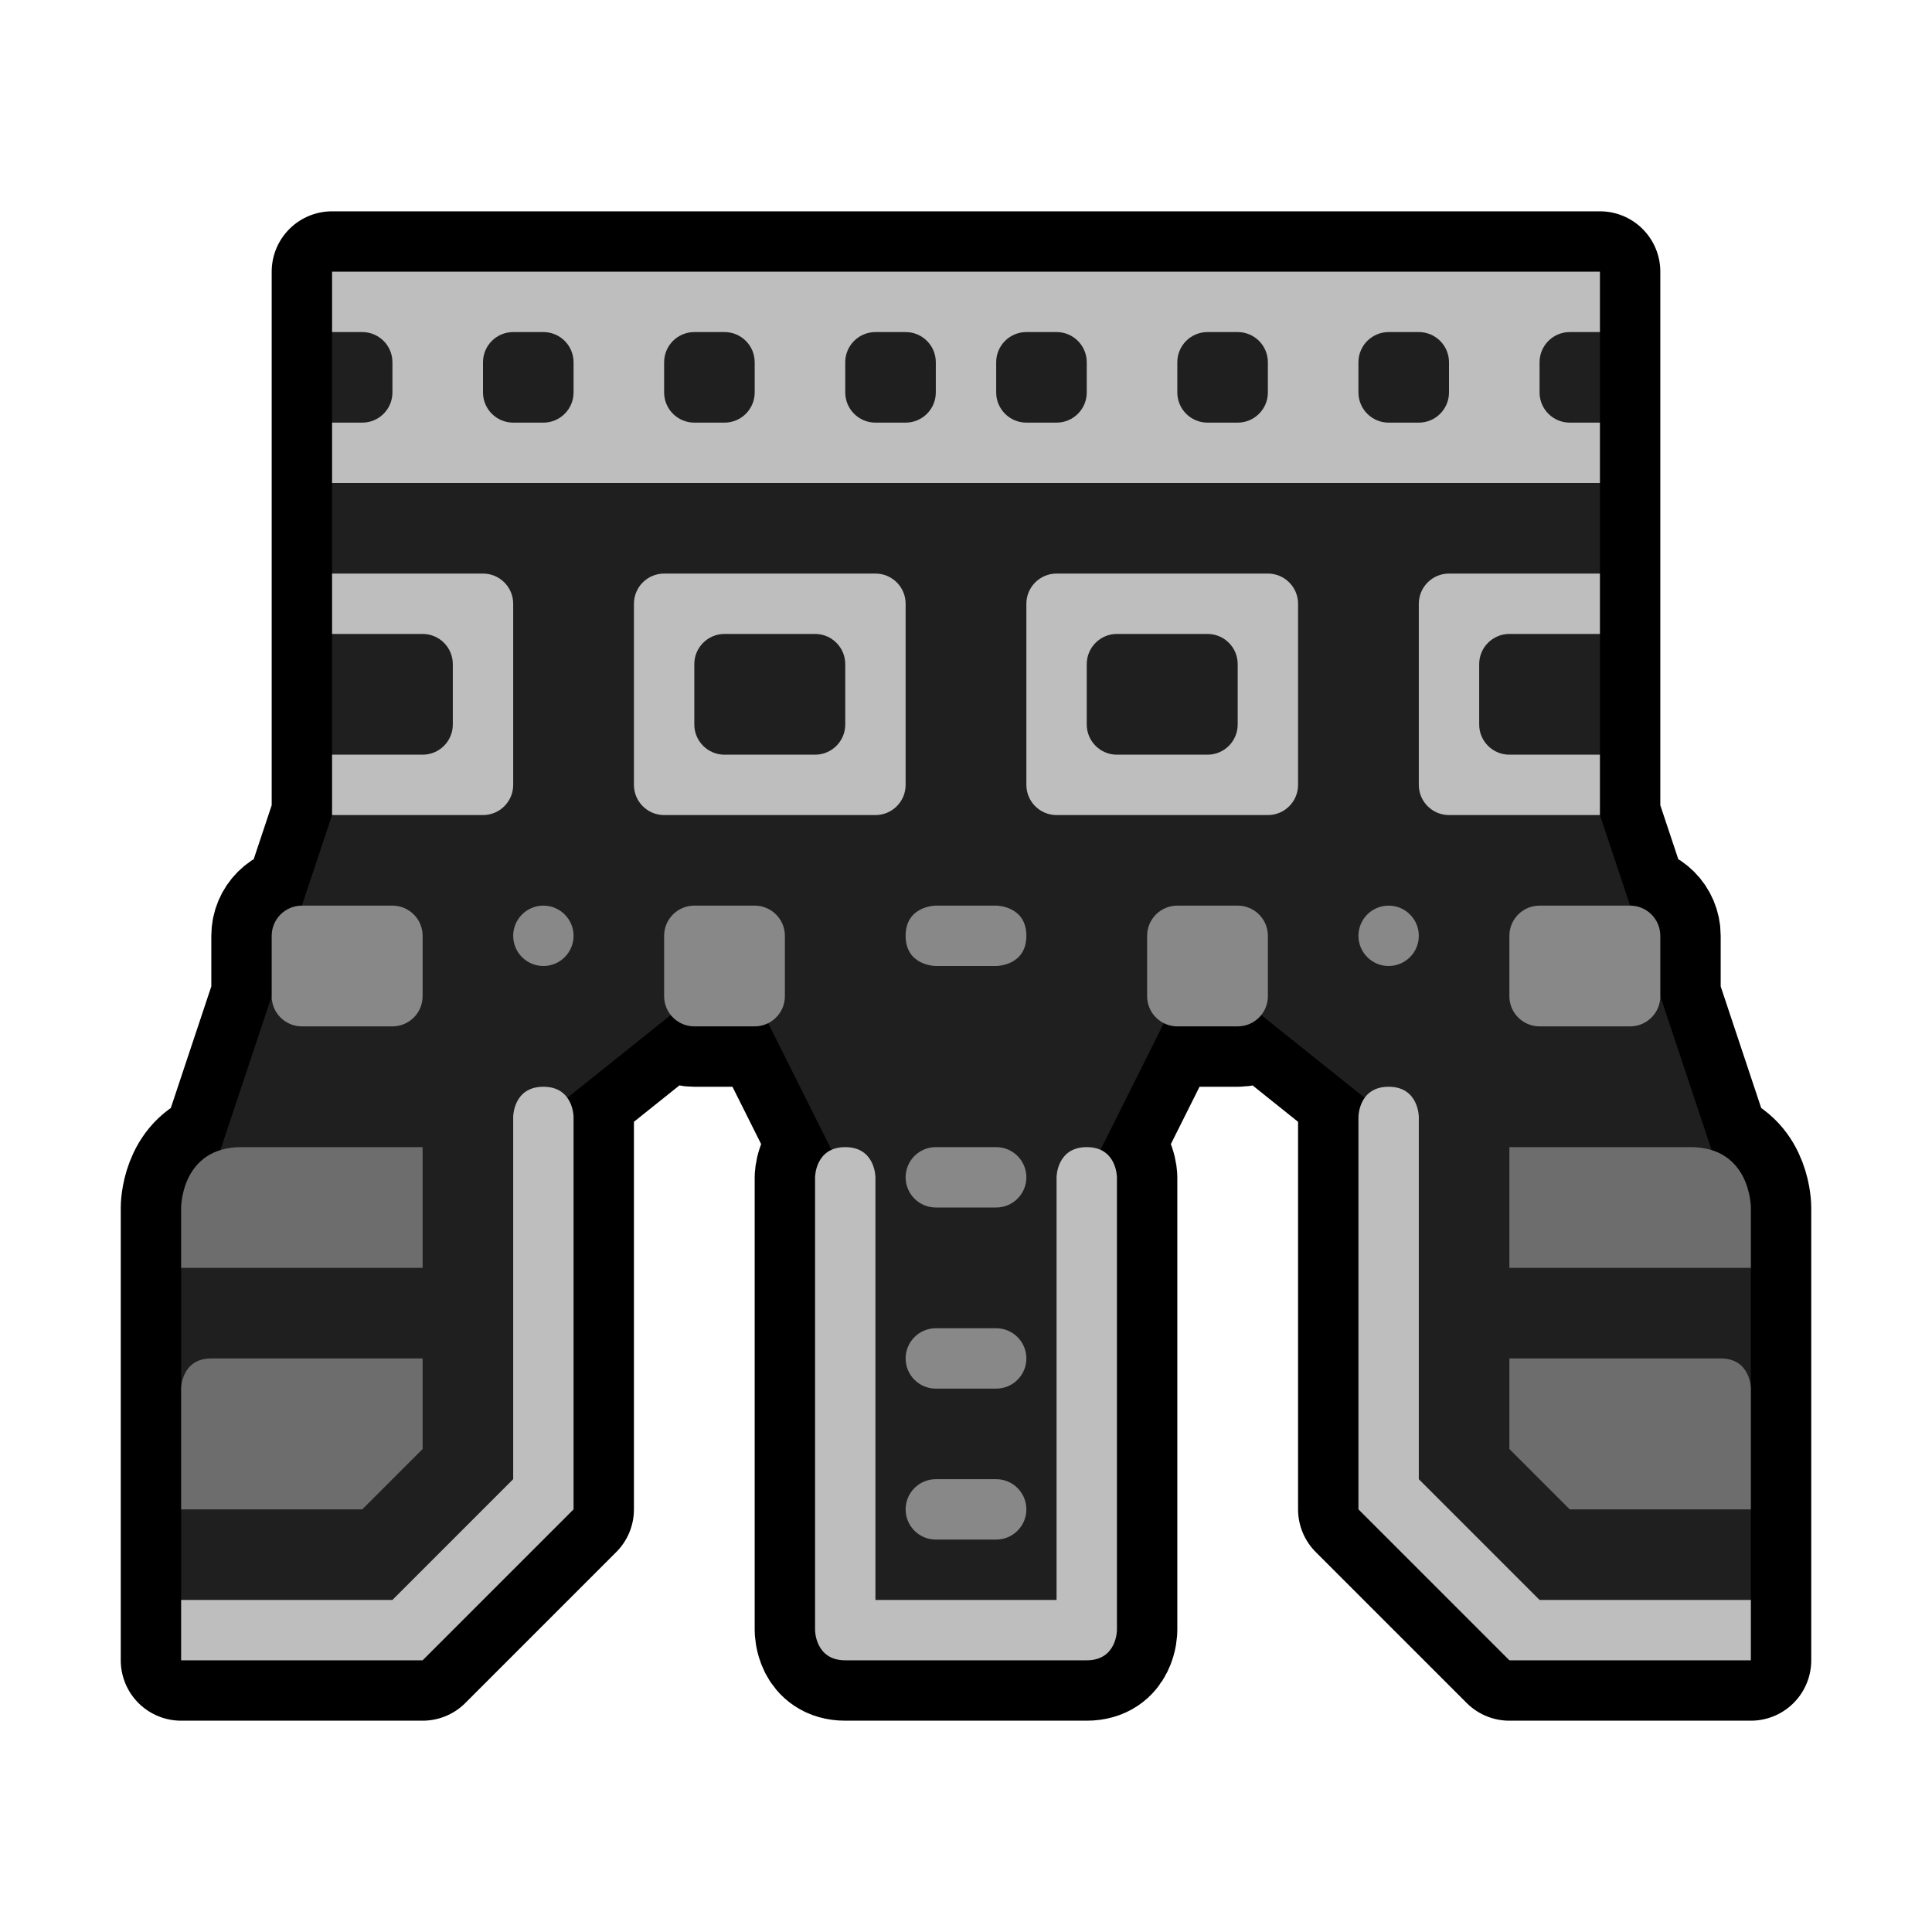 <?xml version="1.0" encoding="UTF-8" standalone="no"?>
<svg
   width="100%"
   height="100%"
   viewBox="0 0 64 64"
   version="1.1"
   xml:space="preserve"
   style="fill-rule:evenodd;clip-rule:evenodd;stroke-linejoin:round;stroke-miterlimit:2;"
   id="svg29885"
   sodipodi:docname="Torso_Rank_01.svg"
   inkscape:version="1.2.2 (732a01da63, 2022-12-09)"
   xmlns:inkscape="http://www.inkscape.org/namespaces/inkscape"
   xmlns:sodipodi="http://sodipodi.sourceforge.net/DTD/sodipodi-0.dtd"
   xmlns="http://www.w3.org/2000/svg"
   xmlns:svg="http://www.w3.org/2000/svg"><defs
   id="defs29889">
        
    
            
            
            
            
        
                
            
                
            
                
            
                
            </defs><sodipodi:namedview
   id="namedview29887"
   pagecolor="#505050"
   bordercolor="#eeeeee"
   borderopacity="1"
   inkscape:showpageshadow="0"
   inkscape:pageopacity="0"
   inkscape:pagecheckerboard="0"
   inkscape:deskcolor="#505050"
   showgrid="false"
   inkscape:zoom="16.046875"
   inkscape:cx="32"
   inkscape:cy="31.968841"
   inkscape:window-width="3440"
   inkscape:window-height="1377"
   inkscape:window-x="-8"
   inkscape:window-y="-8"
   inkscape:window-maximized="1"
   inkscape:current-layer="svg29885" />
    <path
   id="path29870"
   style="fill-opacity:0.76;fill:none;stroke:#000000;stroke-opacity:1;stroke-width:4;stroke-dasharray:none"
   d="M 11 9 L 11 11 L 11 14 L 11 16 L 11 19 L 11 21 L 11 25 L 11 27 L 10 30 C 9.448 30 9 30.448 9 31 L 9 33 L 7.301 38.1 C 6.002 38.502 6 40 6 40 L 6 42 L 6 46 L 6 50 L 6 53 L 6 55 L 14 55 L 19 50 L 19 37 C 19 37 18.994 36.654 18.789 36.369 L 22.223 33.621 C 22.406 33.85 22.684 34 23 34 L 25 34 C 25.161 34 25.31 33.958 25.445 33.891 L 27.549 38.098 C 27.009 38.344 27 39 27 39 L 27 54 C 27 54 27 55 28 55 L 36 55 C 37 55 37 54 37 54 L 37 39 C 37 39 36.991 38.344 36.451 38.098 L 38.555 33.891 C 38.69 33.958 38.839 34 39 34 L 41 34 C 41.316 34 41.594 33.85 41.777 33.621 L 45.211 36.369 C 45.006 36.654 45 37 45 37 L 45 50 L 50 55 L 58 55 L 58 53 L 58 50 L 58 46 L 58 42 L 58 40 C 58 40 57.998 38.502 56.699 38.1 L 55 33 L 55 31 C 55 30.448 54.552 30 54 30 L 53 27 L 53 25 L 53 21 L 53 19 L 53 16 L 53 14 L 53 11 L 53 9 L 11 9 z " />
<g
   transform="matrix(1,0,0,1,0,-192)"
   id="g30389">
        <g
   id="g30387"
   transform="matrix(1,0,0,1,0,-704)">
            <g
   id="g30373"
   transform="matrix(1,0,0,1,-192,0)">
                <path
   d="M220,949.5L220,935L217,929L215,929L210,933L210,945L205,950L199,950L198,949L198,946L199,945L199,943L198,942L198,938L203,923L204,922L203,921L203,917L204,916L203,915L203,912L204,910.984L203,910L203,907L204,906L244,906L245,907L245,910L244,910.984L245,912L245,915L244,916L245,917L245,921L244,922L245,923L250,938L250,942L249,943L249,945L250,946L250,949L249,950L243,950L238,945L238,933L233,929L231,929L228,935L228,949.5L220,949.5Z"
   style="fill-opacity:1;fill:#1f1f1f"
   id="path30371" />
            </g>
            <g
   id="g30377"
   transform="matrix(1,0,0,1,-192,0)">
                <path
   d="M242,941L242,944L244,946L250,946L250,942C250,942 250,941 249,941L242,941ZM206,941L206,944L204,946L198,946L198,942C198,942 198,941 199,941L206,941ZM248,934C250,934 250,936 250,936L250,938L242,938L242,934L248,934ZM200,934C198,934 198,936 198,936L198,938L206,938L206,934L200,934Z"
   style="fill:rgb(109,109,109);"
   id="path30375" />
            </g>
            <g
   id="g30381"
   transform="matrix(1,0,0,1,-192,0)">
                <path
   d="M226,946C226,945.448 225.552,945 225,945L223,945C222.448,945 222,945.448 222,946C222,946.552 222.448,947 223,947L225,947C225.552,947 226,946.552 226,946ZM226,941C226,940.448 225.552,940 225,940L223,940C222.448,940 222,940.448 222,941C222,941.552 222.448,942 223,942L225,942C225.552,942 226,941.552 226,941ZM226,935C226,934.448 225.552,934 225,934L223,934C222.448,934 222,934.448 222,935C222,935.552 222.448,936 223,936L225,936C225.552,936 226,935.552 226,935ZM206,927C206,926.448 205.552,926 205,926L202,926C201.448,926 201,926.448 201,927L201,929C201,929.552 201.448,930 202,930L205,930C205.552,930 206,929.552 206,929L206,927ZM218,927C218,926.448 217.552,926 217,926L215,926C214.448,926 214,926.448 214,927L214,929C214,929.552 214.448,930 215,930L217,930C217.552,930 218,929.552 218,929L218,927ZM230,927C230,926.448 230.448,926 231,926L233,926C233.552,926 234,926.448 234,927L234,929C234,929.552 233.552,930 233,930L231,930C230.448,930 230,929.552 230,929L230,927ZM242,927C242,926.448 242.448,926 243,926L246,926C246.552,926 247,926.448 247,927L247,929C247,929.552 246.552,930 246,930L243,930C242.448,930 242,929.552 242,929L242,927ZM211,927C211,926.448 210.552,926 210,926C209.448,926 209,926.448 209,927C209,927.552 209.448,928 210,928C210.552,928 211,927.552 211,927ZM237,927C237,926.448 237.448,926 238,926C238.552,926 239,926.448 239,927C239,927.552 238.552,928 238,928C237.448,928 237,927.552 237,927ZM225,926L223,926C223,926 222,926 222,927C222,928 223,928 223,928L225,928C225,928 226,928 226,927C226,926 225,926 225,926Z"
   style="fill:rgb(136,136,136);"
   id="path30379" />
            </g>
            <g
   id="g30385"
   transform="matrix(1,0,0,1,-192,0)">
                <path
   d="M220,951C219,951 219,950 219,950L219,935C219,935 219,934 220,934C221,934 221,935 221,935L221,949L227,949L227,935C227,935 227,934 228,934C229,934 229,935 229,935L229,950C229,950 229,951 228,951L220,951ZM238,932C237,932 237,933 237,933L237,946L242,951L250,951L250,949L243,949L239,945L239,933C239,933 239,932 238,932ZM210,932C211,932 211,933 211,933L211,946L206,951L198,951L198,949L205,949L209,945L209,933C209,933 209,932 210,932ZM235,916C235,915.448 234.552,915 234,915L227,915C226.448,915 226,915.448 226,916L226,922C226,922.552 226.448,923 227,923L234,923C234.552,923 235,922.552 235,922L235,916ZM245,917C245,917 242,917 242,917C241.448,917 241,917.448 241,918L241,920C241,920.552 241.448,921 242,921L245,921C245,921 245,923 245,923L240,923C239.448,923 239,922.552 239,922L239,916C239,915.448 239.448,915 240,915L245,915L245,917ZM213,916C213,915.448 213.448,915 214,915L221,915C221.552,915 222,915.448 222,916L222,922C222,922.552 221.552,923 221,923L214,923C213.448,923 213,922.552 213,922L213,916ZM203,917C203,917 206,917 206,917C206.552,917 207,917.448 207,918L207,920C207,920.552 206.552,921 206,921L203,921C203,921 203,923 203,923L208,923C208.552,923 209,922.552 209,922L209,916C209,915.448 208.552,915 208,915L203,915L203,917ZM233,918C233,917.448 232.552,917 232,917L229,917C228.448,917 228,917.448 228,918L228,920C228,920.552 228.448,921 229,921L232,921C232.552,921 233,920.552 233,920L233,918ZM215,918C215,917.448 215.448,917 216,917L219,917C219.552,917 220,917.448 220,918L220,920C220,920.552 219.552,921 219,921L216,921C215.448,921 215,920.552 215,920L215,918ZM245,907C245,907 244,907 244,907C243.448,907 243,907.448 243,908L243,909C243,909.552 243.448,910 244,910L245,910C245,910 245,912 245,912L203,912L203,910C203,910 204,910 204,910C204.552,910 205,909.552 205,909L205,908C205,907.448 204.552,907 204,907L203,907C203,907 203,905 203,905L245,905L245,907ZM228,908C228,907.448 227.552,907 227,907L226,907C225.448,907 225,907.448 225,908L225,909C225,909.552 225.448,910 226,910L227,910C227.552,910 228,909.552 228,909L228,908ZM234,908C234,907.448 233.552,907 233,907L232,907C231.448,907 231,907.448 231,908L231,909C231,909.552 231.448,910 232,910L233,910C233.552,910 234,909.552 234,909L234,908ZM240,908C240,907.448 239.552,907 239,907L238,907C237.448,907 237,907.448 237,908L237,909C237,909.552 237.448,910 238,910L239,910C239.552,910 240,909.552 240,909L240,908ZM211,908C211,907.448 210.552,907 210,907L209,907C208.448,907 208,907.448 208,908L208,909C208,909.552 208.448,910 209,910L210,910C210.552,910 211,909.552 211,909L211,908ZM217,908C217,907.448 216.552,907 216,907L215,907C214.448,907 214,907.448 214,908L214,909C214,909.552 214.448,910 215,910L216,910C216.552,910 217,909.552 217,909L217,908ZM223,908C223,907.448 222.552,907 222,907L221,907C220.448,907 220,907.448 220,908L220,909C220,909.552 220.448,910 221,910L222,910C222.552,910 223,909.552 223,909L223,908Z"
   style="fill:rgb(190,190,190);"
   id="path30383" />
            </g>
        </g>
    </g></svg>
